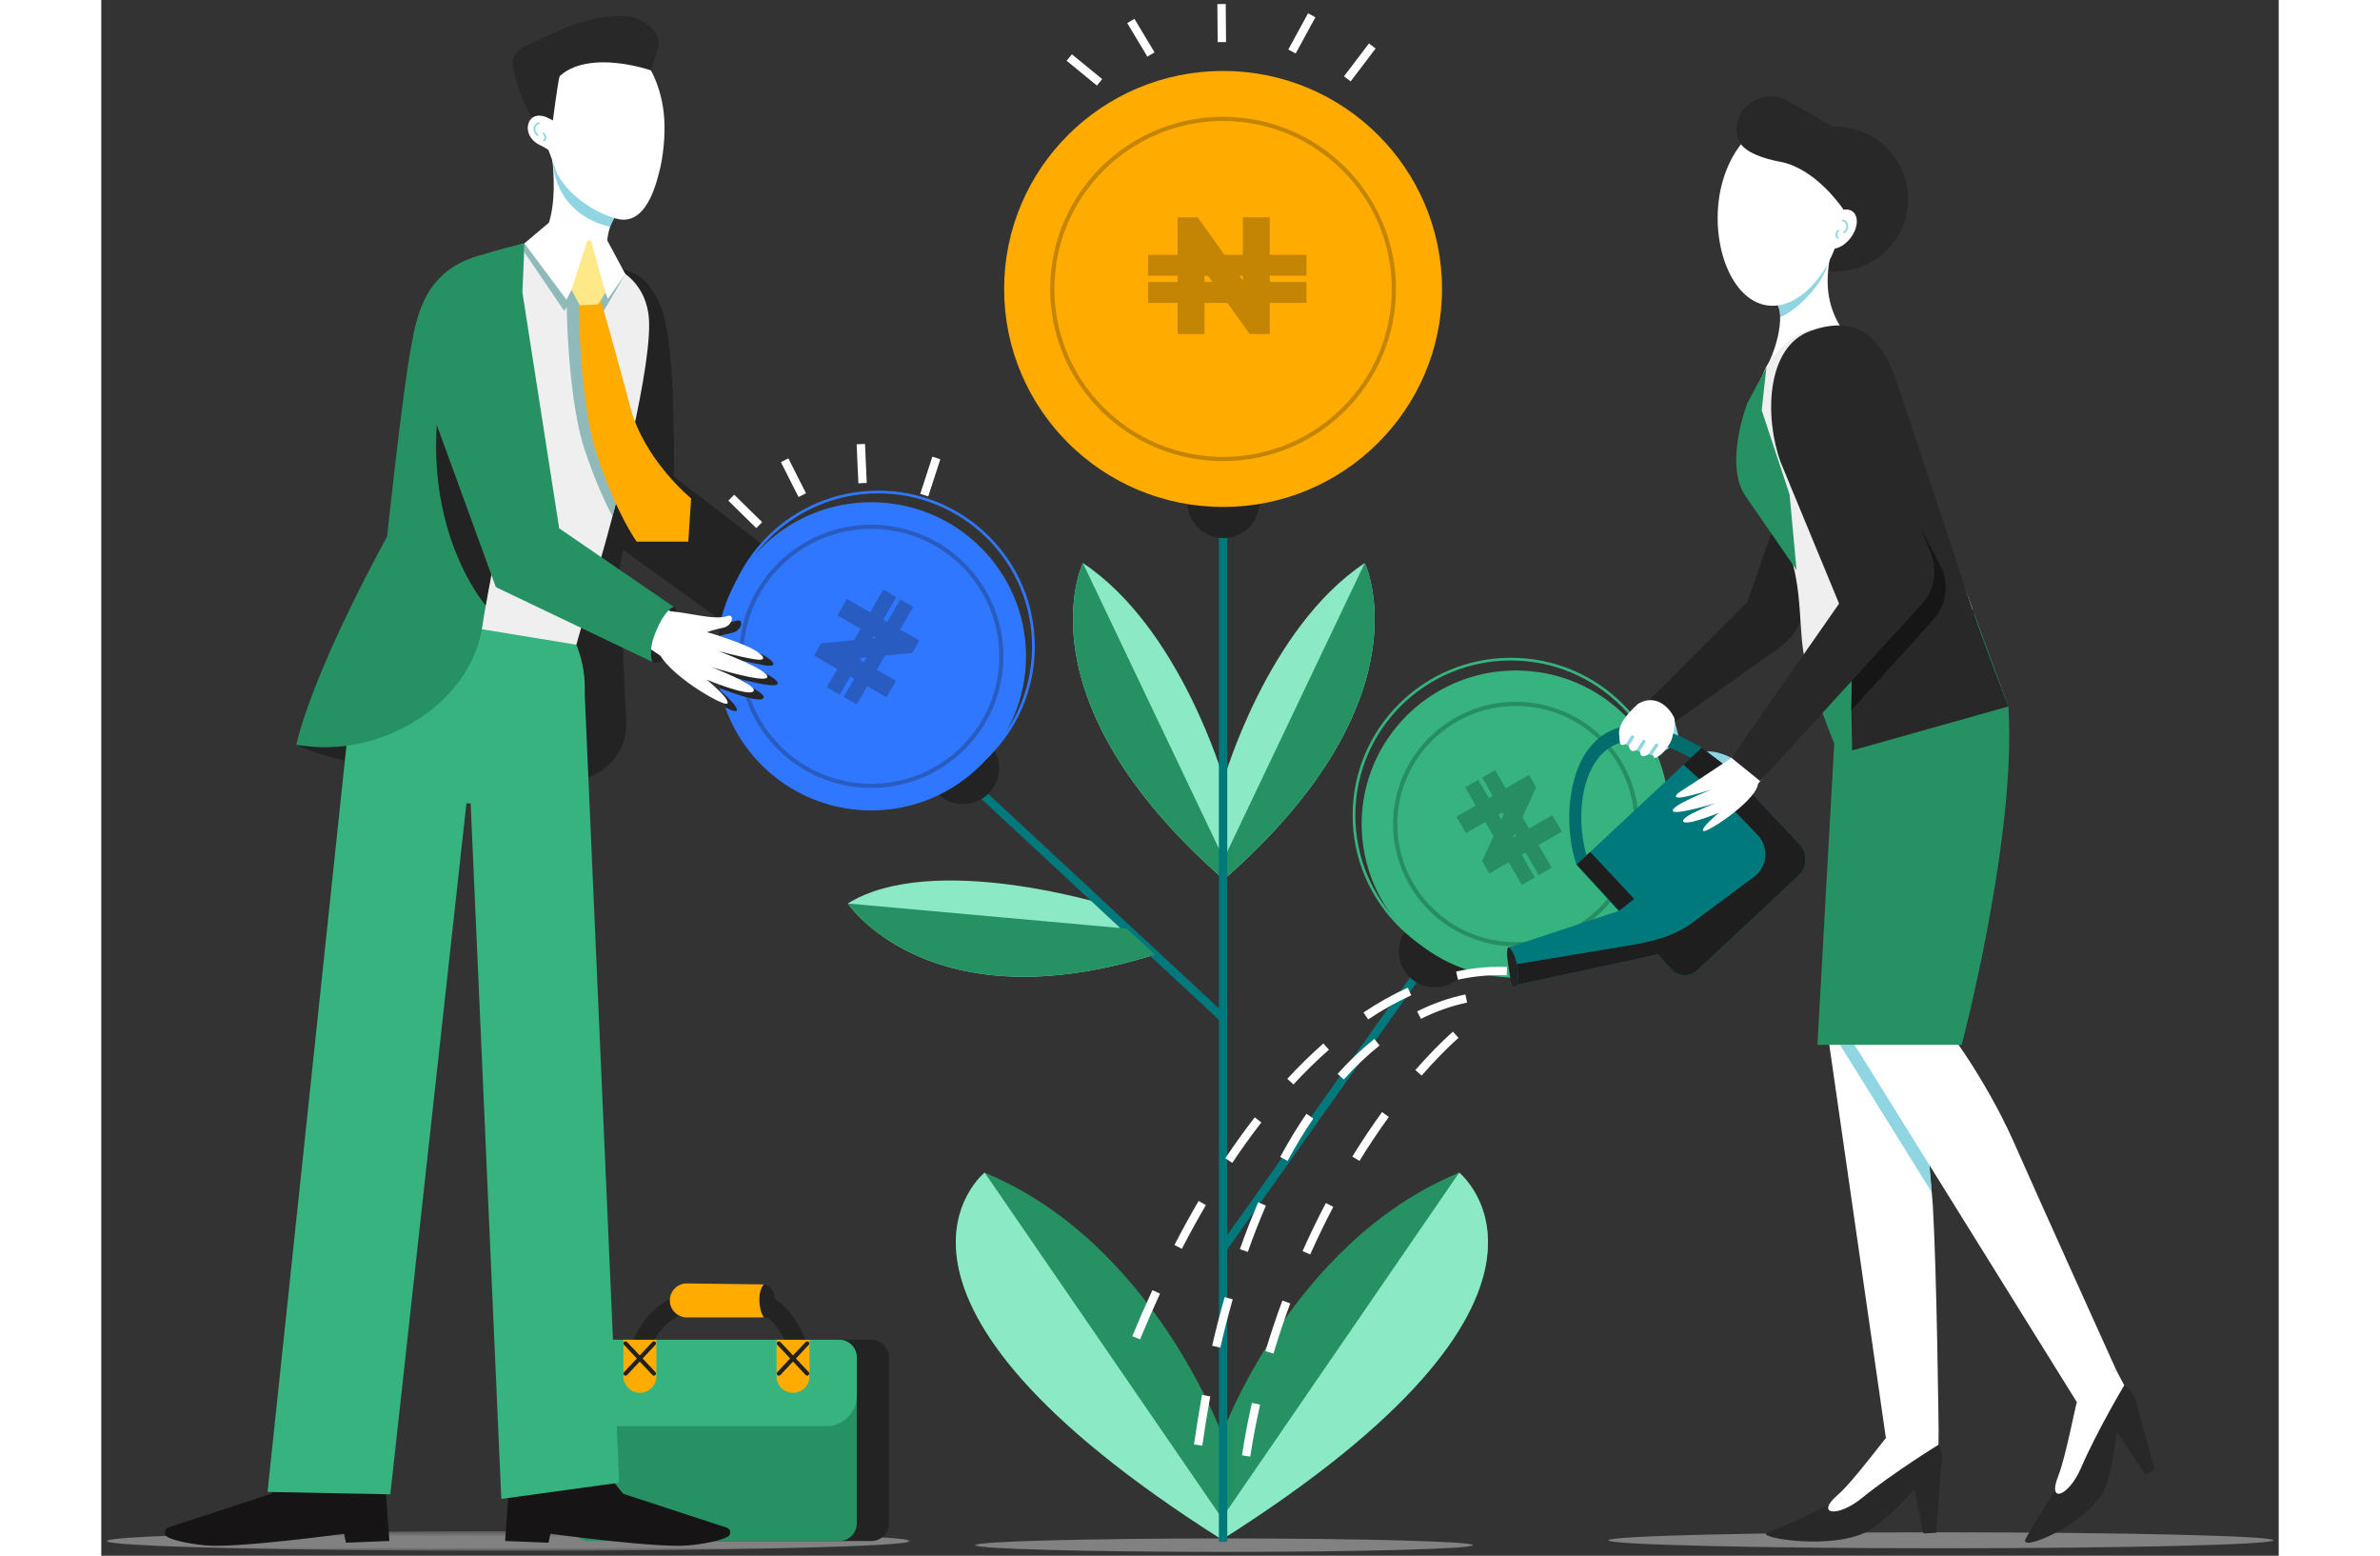 <svg width="329" height="215" viewBox="0 0 399 285" fill="none" xmlns="http://www.w3.org/2000/svg">
<rect x="0" y="0" width="399" height="285" fill="#333333" stroke="none"/>
<path fill-rule="evenodd" clip-rule="evenodd" d="M294.198 137.679C296.112 137.45 298.729 138.839 298.729 138.839L299.128 140.169C299.128 140.169 294.039 140.952 291.534 140.774C290.896 140.729 291.499 138.003 294.198 137.679Z" fill="#8FD6E2"/>
<path fill-rule="evenodd" clip-rule="evenodd" d="M288.061 131.401C288.133 131.579 289.369 135.444 288.967 135.825C288.764 136.016 285.685 138.098 285.685 138.098L288.061 131.401Z" fill="#8FD6E2"/>
<path fill-rule="evenodd" clip-rule="evenodd" d="M288.269 135.824L287.817 133.1L285.548 137.68L288.269 135.824Z" fill="#8FD6E2"/>
<path fill-rule="evenodd" clip-rule="evenodd" d="M301.115 136.145L298.729 138.839L302.325 145.2L306.167 140.344L301.115 136.145Z" fill="white"/>
<mask id="mask0_3519_23673" style="mask-type:alpha" maskUnits="userSpaceOnUse" x="0" y="280" width="149" height="5">
<path fill-rule="evenodd" clip-rule="evenodd" d="M0.939 280.5H148.198V284.107H0.939V280.5Z" fill="white"/>
</mask>
<g mask="url(#mask0_3519_23673)">
<path fill-rule="evenodd" clip-rule="evenodd" d="M148.198 282.304C148.198 283.301 115.233 284.107 74.569 284.107C33.904 284.107 0.939 283.301 0.939 282.304C0.939 281.308 33.904 280.5 74.569 280.5C115.233 280.5 148.198 281.308 148.198 282.304Z" fill="#8E8E8F" fill-opacity="0.85"/>
</g>
<path fill-rule="evenodd" clip-rule="evenodd" d="M398.012 282.167C398.012 282.975 370.731 283.63 337.08 283.63C303.427 283.63 276.147 282.975 276.147 282.167C276.147 281.36 303.427 280.705 337.08 280.705C370.731 280.705 398.012 281.36 398.012 282.167Z" fill="#8E8E8F" fill-opacity="0.85"/>
<path fill-rule="evenodd" clip-rule="evenodd" d="M141.095 282.304H95.308C93.515 282.304 92.061 280.856 92.061 279.073V248.672C92.061 246.887 93.515 245.439 95.308 245.439H141.095C142.888 245.439 144.342 246.887 144.342 248.672V279.073C144.342 280.856 142.888 282.304 141.095 282.304Z" fill="#232323"/>
<path fill-rule="evenodd" clip-rule="evenodd" d="M138.438 248.669V279.069C138.438 280.856 136.988 282.299 135.192 282.299H89.407C87.611 282.299 86.161 280.856 86.161 279.069V248.669C86.161 247.921 86.407 247.241 86.844 246.698C87.427 245.927 88.363 245.439 89.407 245.439H135.192C136.243 245.439 137.172 245.927 137.763 246.698C138.192 247.241 138.438 247.921 138.438 248.669Z" fill="#269264"/>
<path fill-rule="evenodd" clip-rule="evenodd" d="M138.439 248.669V255.686C138.439 258.774 135.925 261.277 132.823 261.277H91.779C88.678 261.277 86.164 258.774 86.164 255.686V248.669C86.164 247.924 86.41 247.242 86.84 246.699C87.43 245.928 88.363 245.438 89.409 245.438H135.194C136.24 245.438 137.173 245.928 137.762 246.699C138.193 247.242 138.439 247.924 138.439 248.669Z" fill="#36B37E"/>
<path fill-rule="evenodd" clip-rule="evenodd" d="M123.376 238.115C123.376 239.896 122.625 241.34 121.7 241.34C120.773 241.34 120.022 239.896 120.022 238.115C120.022 236.334 120.499 235.292 121.425 235.292C122.351 235.292 123.376 236.334 123.376 238.115Z" fill="#232323"/>
<path fill-rule="evenodd" clip-rule="evenodd" d="M126.392 248.198C123.821 241.318 120.909 239.214 113.934 239.214H113.902C102.136 239.224 100.499 247.533 100.435 247.887L96.966 247.299C96.986 247.184 99.079 235.724 113.898 235.712H113.933C122.459 235.712 126.584 238.663 129.69 246.977L126.392 248.198Z" fill="#232323"/>
<path fill-rule="evenodd" clip-rule="evenodd" d="M121.425 241.34H107.31C105.581 241.34 104.18 239.945 104.18 238.225C104.18 236.504 105.581 235.11 107.31 235.11L121.425 235.292C121.425 235.292 120.446 236.158 120.6 238.521C120.728 240.491 121.425 241.34 121.425 241.34Z" fill="#FFAB00"/>
<path fill-rule="evenodd" clip-rule="evenodd" d="M98.702 255.139C97.031 255.139 95.678 253.792 95.678 252.13V245.439H101.725V252.13C101.725 253.792 100.372 255.139 98.702 255.139Z" fill="#FFAB00"/>
<path fill-rule="evenodd" clip-rule="evenodd" d="M101.261 252.005C101.159 252.005 101.056 251.965 100.981 251.885L95.79 246.362C95.646 246.207 95.654 245.966 95.809 245.822C95.964 245.679 96.206 245.686 96.351 245.84L101.541 251.362C101.686 251.517 101.677 251.759 101.523 251.902C101.449 251.971 101.355 252.005 101.261 252.005Z" fill="#212121"/>
<path fill-rule="evenodd" clip-rule="evenodd" d="M96.071 252.005C95.977 252.005 95.883 251.971 95.808 251.902C95.654 251.759 95.646 251.516 95.791 251.362L100.98 245.84C101.125 245.685 101.368 245.678 101.523 245.822C101.678 245.966 101.685 246.207 101.541 246.362L96.351 251.885C96.276 251.965 96.173 252.005 96.071 252.005Z" fill="#212121"/>
<path fill-rule="evenodd" clip-rule="evenodd" d="M126.794 255.139H126.721C125.07 255.139 123.734 253.808 123.734 252.165V245.439H129.781V252.165C129.781 253.808 128.443 255.139 126.794 255.139Z" fill="#FFAB00"/>
<path fill-rule="evenodd" clip-rule="evenodd" d="M129.353 252.005C129.251 252.005 129.148 251.965 129.073 251.885L123.882 246.362C123.737 246.207 123.745 245.966 123.9 245.822C124.055 245.679 124.298 245.686 124.443 245.84L129.633 251.362C129.778 251.517 129.769 251.759 129.615 251.902C129.541 251.971 129.447 252.005 129.353 252.005Z" fill="#212121"/>
<path fill-rule="evenodd" clip-rule="evenodd" d="M124.162 252.005C124.068 252.005 123.974 251.971 123.9 251.902C123.746 251.759 123.737 251.516 123.882 251.362L129.072 245.84C129.217 245.685 129.46 245.678 129.615 245.822C129.77 245.966 129.777 246.207 129.632 246.362L124.442 251.885C124.367 251.965 124.264 252.005 124.162 252.005Z" fill="#212121"/>
<path fill-rule="evenodd" clip-rule="evenodd" d="M105.206 117.401C103.975 120.257 102.546 121.93 100.978 121.261C99.412 120.592 98.3 117.834 99.531 114.978C100.761 112.122 103.029 110.349 104.596 111.018C106.164 111.687 106.436 114.545 105.206 117.401Z" fill="#232323"/>
<path fill-rule="evenodd" clip-rule="evenodd" d="M251.342 283.059C251.342 283.74 230.928 284.291 205.745 284.291C180.563 284.291 160.149 283.74 160.149 283.059C160.149 282.378 180.563 281.827 205.745 281.827C230.928 281.827 251.342 282.378 251.342 283.059Z" fill="#8E8E8F" fill-opacity="0.85"/>
<path fill-rule="evenodd" clip-rule="evenodd" d="M193.07 174.87C151.754 187.864 136.801 165.51 136.801 165.51C152.309 155.879 184.168 165.782 184.168 165.782L193.07 174.87Z" fill="#8BEAC5"/>
<path fill-rule="evenodd" clip-rule="evenodd" d="M204.95 263.7V282.28C276.55 237.09 248.825 214.815 248.825 214.815C217.713 227.652 204.95 263.7 204.95 263.7Z" fill="#269264"/>
<path fill-rule="evenodd" clip-rule="evenodd" d="M204.95 278.698V282.279C276.55 237.09 248.825 214.815 248.825 214.815L204.95 278.698Z" fill="#8BEAC5"/>
<path fill-rule="evenodd" clip-rule="evenodd" d="M205.746 263.7V282.28C134.144 237.09 161.87 214.815 161.87 214.815C192.982 227.652 205.746 263.7 205.746 263.7Z" fill="#269264"/>
<path fill-rule="evenodd" clip-rule="evenodd" d="M205.746 278.698V282.279C134.144 237.09 161.87 214.815 161.87 214.815L205.746 278.698Z" fill="#8BEAC5"/>
<path fill-rule="evenodd" clip-rule="evenodd" d="M206.187 229.102L204.934 228.221L244.588 172.326L245.841 173.207L206.187 229.102Z" fill="#00797D"/>
<path fill-rule="evenodd" clip-rule="evenodd" d="M205.037 187.045L153.663 139.276L154.711 138.159L206.084 185.929L205.037 187.045Z" fill="#00797D"/>
<path fill-rule="evenodd" clip-rule="evenodd" d="M205.701 142.806V161.132C205.685 161.115 205.658 161.097 205.64 161.08C167.825 127.921 179.876 103.15 179.876 103.15C197.715 114.988 205.701 142.806 205.701 142.806Z" fill="#8BEAC5"/>
<path fill-rule="evenodd" clip-rule="evenodd" d="M205.833 157.621L205.701 160.029L205.64 161.079C167.824 127.921 179.876 103.15 179.876 103.15L205.701 157.341L205.833 157.621Z" fill="#269264"/>
<path fill-rule="evenodd" clip-rule="evenodd" d="M205.692 142.806V161.132C205.71 161.115 205.737 161.097 205.754 161.08C243.569 127.921 231.518 103.15 231.518 103.15C213.679 114.988 205.692 142.806 205.692 142.806Z" fill="#8BEAC5"/>
<path fill-rule="evenodd" clip-rule="evenodd" d="M205.56 157.621L205.692 160.029L205.754 161.079C243.569 127.921 231.518 103.15 231.518 103.15L205.692 157.341L205.56 157.621Z" fill="#269264"/>
<path fill-rule="evenodd" clip-rule="evenodd" d="M204.793 282.442H206.328V90.993H204.793V282.442Z" fill="#00797D"/>
<path fill-rule="evenodd" clip-rule="evenodd" d="M212.229 92.003C212.229 95.63 209.274 98.57 205.631 98.57C201.987 98.57 199.034 95.63 199.034 92.003C199.034 88.376 201.987 85.436 205.631 85.436C209.274 85.436 212.229 88.376 212.229 92.003Z" fill="#232323"/>
<path fill-rule="evenodd" clip-rule="evenodd" d="M164.505 140.741C164.505 144.368 161.551 147.309 157.908 147.309C154.265 147.309 151.311 144.368 151.311 140.741C151.311 137.114 154.265 134.174 157.908 134.174C161.551 134.174 164.505 137.114 164.505 140.741Z" fill="#232323"/>
<path fill-rule="evenodd" clip-rule="evenodd" d="M250.957 174.317C250.957 177.944 248.002 180.884 244.359 180.884C240.716 180.884 237.763 177.944 237.763 174.317C237.763 170.69 240.716 167.75 244.359 167.75C248.002 167.75 250.957 170.69 250.957 174.317Z" fill="#232323"/>
<path d="M287.058 149.37C287.058 165.177 274.185 177.992 258.304 177.992C242.424 177.992 229.551 165.177 229.551 149.37C229.551 133.562 242.424 120.747 258.304 120.747C274.185 120.747 287.058 133.562 287.058 149.37" stroke="#36B37E" stroke-width="0.5"/>
<path fill-rule="evenodd" clip-rule="evenodd" d="M85.239 68.14L91.25 97.586L114.574 114.359L130.373 106.85L104.897 87.25C104.897 87.25 105.391 63.535 102.655 56.557C101.767 54.29 101.12 51.893 95.23 55.212C93.721 56.062 85.452 66.44 85.239 68.14Z" fill="#232323"/>
<path d="M170.811 118.433C170.811 134.064 158.081 146.735 142.379 146.735C126.676 146.735 113.947 134.064 113.947 118.433C113.947 102.802 126.676 90.13 142.379 90.13C158.081 90.13 170.811 102.802 170.811 118.433" stroke="#3077FF" stroke-width="0.5"/>
<path fill-rule="evenodd" clip-rule="evenodd" d="M287.489 150.963C287.489 166.504 274.833 179.102 259.221 179.102C243.609 179.102 230.953 166.504 230.953 150.963C230.953 135.423 243.609 122.825 259.221 122.825C274.833 122.825 287.489 135.423 287.489 150.963Z" fill="#36B37E"/>
<path fill-rule="evenodd" clip-rule="evenodd" d="M259.221 129.328C247.236 129.328 237.486 139.034 237.486 150.963C237.486 162.893 247.236 172.599 259.221 172.599C271.205 172.599 280.956 162.893 280.956 150.963C280.956 139.034 271.205 129.328 259.221 129.328ZM259.221 173.362C246.813 173.362 236.719 163.315 236.719 150.963C236.719 138.612 246.813 128.564 259.221 128.564C271.629 128.564 281.723 138.612 281.723 150.963C281.723 163.315 271.629 173.362 259.221 173.362Z" fill="#278E62"/>
<path fill-rule="evenodd" clip-rule="evenodd" d="M193.07 174.87C151.754 187.864 136.801 165.51 136.801 165.51L187.951 170.116L193.07 174.87Z" fill="#269264"/>
<path fill-rule="evenodd" clip-rule="evenodd" d="M35.729 136.459C35.729 136.459 47.749 141.97 56.633 139.709C65.518 137.449 63.481 129.341 63.481 129.341L55.69 126.041L35.729 136.459Z" fill="#232323"/>
<path fill-rule="evenodd" clip-rule="evenodd" d="M31.131 273.651L12.321 279.805C11.48 280.08 11.407 281.23 12.205 281.612C13.287 282.13 15.284 282.689 18.952 283.088C24.517 283.692 44.481 280.971 44.481 280.971L44.837 282.61L52.79 282.291L51.926 270.439L34.689 269.353L31.131 273.651Z" fill="#161414"/>
<path fill-rule="evenodd" clip-rule="evenodd" d="M95.653 273.651L114.624 279.858C115.382 280.105 115.479 281.141 114.774 281.514C113.746 282.057 111.735 282.664 107.831 283.088C102.267 283.692 82.302 280.971 82.302 280.971L81.947 282.61L73.994 282.291L74.857 270.439L92.095 269.353L95.653 273.651Z" fill="#161414"/>
<path fill-rule="evenodd" clip-rule="evenodd" d="M94.912 104.442L96.186 132.202C96.454 138.049 91.763 142.936 85.882 142.936H65.474L80.749 63.172C81.198 58.754 83.436 54.986 86.647 52.462C92.003 48.253 101.829 58.339 102.833 65.057L94.912 104.442Z" fill="#232323"/>
<path fill-rule="evenodd" clip-rule="evenodd" d="M88.54 126.04L94.912 271.622L73.302 274.588L67.378 140.218L88.54 126.04Z" fill="#36B37E"/>
<path fill-rule="evenodd" clip-rule="evenodd" d="M93.158 48.577L96.628 49.675C99.957 50.728 101.617 53.873 102.655 56.557C103.374 58.415 103.554 63.923 102.655 66.97L101.116 76.958L87.818 63.641L93.158 48.577Z" fill="#232323"/>
<path fill-rule="evenodd" clip-rule="evenodd" d="M88.603 126.04C88.603 137.708 79.1 147.167 67.379 147.167C55.657 147.167 46.154 137.708 46.154 126.04C46.154 114.372 55.657 104.914 67.379 104.914C79.1 104.914 88.603 114.372 88.603 126.04Z" fill="#36B37E"/>
<path fill-rule="evenodd" clip-rule="evenodd" d="M245.68 52.933C245.68 74.989 227.718 92.869 205.56 92.869C183.403 92.869 165.44 74.989 165.44 52.933C165.44 30.877 183.403 12.996 205.56 12.996C227.718 12.996 245.68 30.877 245.68 52.933Z" fill="#FFAB00"/>
<path fill-rule="evenodd" clip-rule="evenodd" d="M205.561 22.161C188.515 22.161 174.647 35.965 174.647 52.933C174.647 69.901 188.515 83.705 205.561 83.705C222.607 83.705 236.475 69.901 236.475 52.933C236.475 35.965 222.607 22.161 205.561 22.161ZM205.56 84.469C188.092 84.469 173.88 70.322 173.88 52.933C173.88 35.544 188.092 21.397 205.56 21.397C223.03 21.397 237.242 35.544 237.242 52.933C237.242 70.322 223.03 84.469 205.56 84.469Z" fill="#C48504"/>
<path fill-rule="evenodd" clip-rule="evenodd" d="M191.685 10.372L187.999 4.23L189.316 3.447L193.002 9.589L191.685 10.372Z" fill="white"/>
<path fill-rule="evenodd" clip-rule="evenodd" d="M182.435 15.67L176.886 11.124L177.86 9.945L183.41 14.491L182.435 15.67Z" fill="white"/>
<path fill-rule="evenodd" clip-rule="evenodd" d="M120.025 96.742L114.905 91.722L115.981 90.634L121.102 95.654L120.025 96.742Z" fill="white"/>
<path fill-rule="evenodd" clip-rule="evenodd" d="M127.767 91.047L124.535 84.657L125.906 83.971L129.137 90.361L127.767 91.047Z" fill="white"/>
<path fill-rule="evenodd" clip-rule="evenodd" d="M138.731 88.535L138.416 81.388L139.949 81.321L140.264 88.467L138.731 88.535Z" fill="white"/>
<path fill-rule="evenodd" clip-rule="evenodd" d="M151.538 90.938L150.078 90.469L152.285 83.661L153.745 84.13L151.538 90.938Z" fill="white"/>
<path fill-rule="evenodd" clip-rule="evenodd" d="M204.568 7.716L204.515 0.744L206.05 0.732L206.103 7.704L204.568 7.716Z" fill="white"/>
<path fill-rule="evenodd" clip-rule="evenodd" d="M218.866 9.8L217.517 9.072L221.13 2.435L222.479 3.164L218.866 9.8Z" fill="white"/>
<path fill-rule="evenodd" clip-rule="evenodd" d="M228.94 14.905L227.715 13.983L232.29 7.963L233.515 8.884L228.94 14.905Z" fill="white"/>
<path fill-rule="evenodd" clip-rule="evenodd" d="M101.55 19.804C100.056 26.149 93.719 29.897 87.303 28.598C79.667 27.052 76.505 17.169 75.404 12.356C75.075 10.912 75.97 8.956 78.983 7.869L85.412 5.021C88.237 3.77 91.473 4.426 93.774 6.483C93.781 6.489 93.788 6.495 93.794 6.501C96.401 8.721 102.744 14.738 101.55 19.804Z" fill="#282828"/>
<path fill-rule="evenodd" clip-rule="evenodd" d="M82.397 27.374C82.397 27.374 85.47 44.654 76.656 46.45L93.335 51.238C93.335 51.238 90.507 41.966 95.983 37.397C95.983 37.397 84.331 30.343 82.397 27.374Z" fill="white"/>
<path fill-rule="evenodd" clip-rule="evenodd" d="M82.756 29.673C82.756 29.673 82.756 39.025 93.215 41.553C93.215 41.553 94.997 37.605 96.248 36.631C96.248 36.631 84.099 31.634 82.756 29.673Z" fill="#8FD6E2"/>
<path fill-rule="evenodd" clip-rule="evenodd" d="M103.171 21.976C103.418 26.724 102.419 30.787 102.419 30.787C102.027 32.075 100.395 41.31 94.767 40.139C92.107 39.585 86.32 36.868 83.603 31.955L81.902 27.374C81.902 27.374 80.666 9.32 91.603 6.988C97.419 5.748 102.722 13.391 103.171 21.976Z" fill="white"/>
<path fill-rule="evenodd" clip-rule="evenodd" d="M84.698 23.962C85.867 25.718 85.892 27.75 84.754 28.5C83.617 29.25 82.51 27.54 80.579 26.678C77.252 25.195 77.731 21.68 79.695 21.241C81.23 20.897 83.53 22.206 84.698 23.962Z" fill="white"/>
<path fill-rule="evenodd" clip-rule="evenodd" d="M81.998 13.638C80.938 13.501 79.735 12.968 78.625 12.337C76.868 11.339 76.992 8.776 78.831 7.938L84.614 5.302C88.089 3.719 91.865 2.899 95.685 2.899C98.71 2.899 102.871 5.627 102.068 8.531L100.721 12.894C100.721 12.894 87.213 8.141 82.546 15.688C82.276 16.123 81.998 13.638 81.998 13.638Z" fill="#282828"/>
<path fill-rule="evenodd" clip-rule="evenodd" d="M79.943 24.904C79.906 24.904 79.869 24.891 79.839 24.866C79.288 24.4 79.081 23.77 79.286 23.18C79.441 22.734 79.809 22.424 80.202 22.408C80.295 22.418 80.365 22.474 80.369 22.562C80.372 22.651 80.303 22.725 80.214 22.728C79.952 22.739 79.702 22.962 79.59 23.284C79.431 23.745 79.602 24.245 80.048 24.622C80.115 24.68 80.124 24.78 80.066 24.848C80.034 24.885 79.989 24.904 79.943 24.904Z" fill="#8FD6E2"/>
<path fill-rule="evenodd" clip-rule="evenodd" d="M81.106 25.886C81.056 25.886 81.006 25.863 80.974 25.817C80.924 25.745 80.942 25.646 81.014 25.594C81.146 25.503 81.217 25.396 81.231 25.266C81.26 24.982 81.008 24.647 80.909 24.542C80.849 24.478 80.851 24.376 80.916 24.316C80.98 24.256 81.082 24.258 81.142 24.323C81.162 24.343 81.6 24.813 81.55 25.3C81.527 25.523 81.409 25.711 81.199 25.857C81.17 25.876 81.138 25.886 81.106 25.886Z" fill="#8FD6E2"/>
<path fill-rule="evenodd" clip-rule="evenodd" d="M83.999 13.816C83.558 15.733 82.755 22.069 82.755 22.069L80.471 20.81C80.471 20.81 84.305 12.484 83.999 13.816Z" fill="#282828"/>
<path fill-rule="evenodd" clip-rule="evenodd" d="M97.263 79.865C96.007 85.509 94.632 90.924 93.676 94.587C92.925 97.434 92.421 99.219 92.421 99.219L87.055 118.104L51.697 112.318L58.007 59.073C59.254 49.612 77.571 44.581 77.571 44.581L90.858 47.811C94.82 48.771 99.321 51.381 100.251 57.407C100.901 61.59 99.227 71.016 97.263 79.865Z" fill="#EFEFEF"/>
<path fill-rule="evenodd" clip-rule="evenodd" d="M46.154 124.993L30.463 273.312L52.965 273.745L67.379 142.936L46.154 124.993Z" fill="#36B37E"/>
<path fill-rule="evenodd" clip-rule="evenodd" d="M97.263 79.865C96.008 85.509 94.633 90.924 93.677 94.587C92.31 92.02 90.466 88.042 88.63 82.551C85.017 71.789 85.24 51.899 85.24 51.899L88.63 51.721C88.63 51.721 92.874 66.494 94.641 73.413C95.24 75.743 96.17 77.91 97.263 79.865Z" fill="#90BABA"/>
<path fill-rule="evenodd" clip-rule="evenodd" d="M169.455 120.232C169.455 135.821 156.756 148.462 141.095 148.462C128.727 148.462 118.207 140.58 114.332 129.589C113.979 128.596 113.687 127.572 113.442 126.526C113.411 126.373 113.38 126.22 113.342 126.067V126.06C113.119 124.983 112.951 123.875 112.851 122.753C112.774 121.92 112.736 121.08 112.736 120.232C112.736 119.094 112.805 117.964 112.943 116.864C112.951 116.772 112.958 116.688 112.974 116.604C113.089 115.687 113.25 114.794 113.457 113.915C113.802 112.388 114.278 110.906 114.869 109.493C119.112 99.228 129.256 92.002 141.095 92.002C156.756 92.002 169.455 104.643 169.455 120.232Z" fill="#3077FF"/>
<path fill-rule="evenodd" clip-rule="evenodd" d="M141.096 96.885C128.162 96.885 117.64 107.359 117.64 120.233C117.64 133.108 128.162 143.582 141.096 143.582C154.03 143.582 164.552 133.108 164.552 120.233C164.552 107.359 154.03 96.885 141.096 96.885ZM141.096 144.346C127.739 144.346 116.873 133.529 116.873 120.233C116.873 106.938 127.739 96.121 141.096 96.121C154.452 96.121 165.319 106.938 165.319 120.233C165.319 133.529 154.452 144.346 141.096 144.346Z" fill="#285CC0"/>
<path fill-rule="evenodd" clip-rule="evenodd" d="M116.396 130.222C116.242 130.398 115.452 130.146 114.332 129.588C113.979 128.596 113.687 127.572 113.442 126.526C114.738 127.664 116.864 129.672 116.396 130.222Z" fill="#262626"/>
<path fill-rule="evenodd" clip-rule="evenodd" d="M115.644 115.909C114.608 116.115 113.526 116.413 112.974 116.604C113.089 115.688 113.25 114.794 113.457 113.916C114.593 114.015 115.59 113.992 116.311 113.74C117.923 113.174 117.378 115.573 115.644 115.909Z" fill="#262626"/>
<path fill-rule="evenodd" clip-rule="evenodd" d="M123.931 125.266C123.501 126.419 113.848 123.494 113.342 123.34C113.833 123.531 122.074 126.702 121.353 127.87C120.762 128.84 115.437 126.877 113.342 126.068V126.06C113.119 124.983 112.951 123.876 112.851 122.753C112.774 121.92 112.736 121.08 112.736 120.232C112.736 119.094 112.805 117.964 112.943 116.864C114.6 117.307 119.795 119.102 121.483 120.094C123.294 121.164 124.161 122.318 121.406 121.852C118.905 121.431 115.437 120.523 114.808 120.362C115.836 120.752 124.399 123.998 123.931 125.266Z" fill="#262626"/>
<path fill-rule="evenodd" clip-rule="evenodd" d="M248.596 179.465L248.269 177.973C251.412 177.291 254.551 177.011 257.601 177.141L257.536 178.667C254.617 178.543 251.61 178.811 248.596 179.465ZM232.145 186.747L231.287 185.48C233.965 183.687 236.698 182.158 239.41 180.934L240.044 182.326C237.41 183.515 234.751 185.003 232.145 186.747ZM218.456 198.665L217.326 197.631C219.488 195.29 221.714 193.111 223.943 191.154L224.958 192.299C222.77 194.221 220.581 196.363 218.456 198.665ZM207.247 213.027L205.969 212.182C207.719 209.564 209.532 207.043 211.36 204.689L212.575 205.624C210.768 207.949 208.976 210.44 207.247 213.027ZM198.012 228.772L196.648 228.073C198.089 225.286 199.582 222.571 201.085 220.001L202.411 220.769C200.921 223.316 199.441 226.009 198.012 228.772ZM190.348 245.358L188.928 244.776C190.118 241.9 191.356 239.063 192.61 236.344L194.005 236.982C192.759 239.682 191.529 242.5 190.348 245.358Z" fill="white"/>
<path fill-rule="evenodd" clip-rule="evenodd" d="M241.814 186.641L241.126 185.276C244.002 183.841 246.974 182.797 249.962 182.171L250.278 183.666C247.419 184.264 244.571 185.266 241.814 186.641ZM227.684 197.748L226.539 196.731C228.687 194.334 230.955 192.18 233.279 190.326L234.239 191.519C231.981 193.319 229.776 195.416 227.684 197.748ZM217.382 212.666L216.03 211.943C217.544 209.142 219.159 206.483 220.831 204.037L222.101 204.897C220.457 207.299 218.869 209.912 217.382 212.666ZM210.091 229.343L208.643 228.837C209.687 225.871 210.817 222.982 212.003 220.251L213.413 220.858C212.241 223.555 211.123 226.41 210.091 229.343ZM205.056 246.872L203.56 246.53C204.264 243.475 205.036 240.476 205.854 237.616L207.329 238.034C206.519 240.869 205.755 243.843 205.056 246.872ZM201.752 264.829L200.232 264.615C200.67 261.536 201.165 258.483 201.703 255.539L203.213 255.813C202.678 258.736 202.186 261.769 201.752 264.829Z" fill="white"/>
<path fill-rule="evenodd" clip-rule="evenodd" d="M241.952 197.03L240.792 196.028C243.077 193.406 245.39 191.037 247.669 188.987L248.698 190.121C246.466 192.129 244.196 194.454 241.952 197.03ZM230.554 212.669L229.246 211.871C230.988 209.044 232.82 206.303 234.692 203.72L235.936 204.613C234.086 207.166 232.276 209.876 230.554 212.669ZM221.529 229.806L220.127 229.188C221.456 226.204 222.894 223.24 224.399 220.379L225.758 221.087C224.268 223.921 222.845 226.854 221.529 229.806ZM214.799 247.963L213.328 247.528C214.255 244.423 215.298 241.301 216.431 238.249L217.869 238.778C216.75 241.799 215.716 244.888 214.799 247.963ZM210.542 266.835L209.025 266.606C209.511 263.423 210.124 260.188 210.848 256.992L212.344 257.328C211.629 260.489 211.022 263.687 210.542 266.835Z" fill="white"/>
<path fill-rule="evenodd" clip-rule="evenodd" d="M77.537 44.58L77.481 46.131L84.817 56.943L86.586 54.488L85.239 46.702L77.537 44.58Z" fill="#90BABA"/>
<path fill-rule="evenodd" clip-rule="evenodd" d="M82.035 40.789L90.461 44.71L85.239 54.889L77.538 44.58L82.035 40.789Z" fill="white"/>
<path fill-rule="evenodd" clip-rule="evenodd" d="M96.025 50.202L92.088 56.943L90.683 54.89L92.309 50.973L96.025 50.202Z" fill="#90BABA"/>
<path fill-rule="evenodd" clip-rule="evenodd" d="M90.881 52.709C90.881 52.709 95.124 67.484 96.891 74.408C99.4 84.237 108.086 91.302 108.086 91.302L107.566 99.222H98.108C98.108 99.222 94.486 94.313 90.879 83.546C87.271 72.779 87.493 52.888 87.493 52.888L90.881 52.709Z" fill="#FFAB00"/>
<path fill-rule="evenodd" clip-rule="evenodd" d="M92.71 44.02L88.592 44.07L92.835 54.751L96.025 50.202L92.71 44.02Z" fill="white"/>
<path fill-rule="evenodd" clip-rule="evenodd" d="M89.086 44.071L86.16 53.093L87.715 55.952L91.064 55.75L92.377 53.598L89.74 44.071H89.086Z" fill="#FFE888"/>
<path fill-rule="evenodd" clip-rule="evenodd" d="M103.072 112.093C105.428 111.534 112.006 113.806 114.636 112.879C116.198 112.329 115.674 114.654 113.984 114.987C112.465 115.287 110.835 115.793 111.059 115.839C112.187 116.071 117.891 118.007 119.654 119.047C121.418 120.087 122.258 121.209 119.581 120.753C116.903 120.298 113.076 119.274 113.076 119.274C113.076 119.274 122.519 122.752 122.03 124.068C121.601 125.219 111.73 122.194 111.73 122.194C111.73 122.194 120.25 125.427 119.531 126.597C118.813 127.767 110.935 124.51 110.935 124.51C110.935 124.51 115.369 128.115 114.716 128.879C114.115 129.581 103.156 123.21 101.988 119.049C101.146 116.048 101.013 112.581 103.072 112.093Z" fill="white"/>
<path fill-rule="evenodd" clip-rule="evenodd" d="M101.671 110.876L105.548 112.483L102.505 120.154L97.788 116.998L101.671 110.876Z" fill="white"/>
<path fill-rule="evenodd" clip-rule="evenodd" d="M77.537 44.58C77.537 44.58 76.866 64.122 76.047 70.582C74.61 81.909 71.642 104.151 69.731 115.273C67.372 129.009 51.661 138.352 37.76 136.7L35.728 136.459C39.144 122.018 52.38 98.291 52.38 98.291C52.38 98.291 55.181 71.746 56.868 62.997C57.863 57.832 59.275 49.721 69.064 46.865C71.987 46.013 74.127 45.393 74.155 45.401L77.537 44.58Z" fill="#269264"/>
<path fill-rule="evenodd" clip-rule="evenodd" d="M62.307 65.27L71.807 103.627L70.447 110.909C70.447 110.909 61.309 100.546 61.346 81.517C61.354 77.385 62.307 65.27 62.307 65.27Z" fill="#232323"/>
<path fill-rule="evenodd" clip-rule="evenodd" d="M60.94 76.364L72.306 107.558L100.979 121.26C100.979 121.26 100.134 119.367 101.53 115.938C103.356 111.456 104.897 111.171 104.897 111.171L83.905 96.786L77.173 53.576C77.173 53.576 72.27 53.301 66.578 56.997C60.145 61.174 57.746 69.41 60.94 76.364Z" fill="#269264"/>
<path fill-rule="evenodd" clip-rule="evenodd" d="M336.676 261.962C336.676 261.962 336.374 233.791 335.613 220.769C335.389 216.939 332.987 196.403 332.67 184.853C326.812 186.255 322.259 188.411 316.439 189.963L327.008 263.381C330.195 261.716 336.676 261.962 336.676 261.962Z" fill="white"/>
<path fill-rule="evenodd" clip-rule="evenodd" d="M337.248 267.99C336.778 270.6 334.345 272.403 331.814 272.016C329.283 271.631 327.612 269.202 328.083 266.592C328.553 263.983 330.986 262.18 333.517 262.565C336.048 262.951 337.718 265.38 337.248 267.99Z" fill="#282828"/>
<path fill-rule="evenodd" clip-rule="evenodd" d="M328.163 269.539C328.163 269.539 312.805 278.114 305.324 280.738C302.711 281.654 317.342 284.107 323.788 280.445C325.713 279.352 330.212 275.544 332.665 272.069C335.533 268.006 336.23 264.292 336.23 264.292L328.163 269.539Z" fill="#282828"/>
<path fill-rule="evenodd" clip-rule="evenodd" d="M337.169 268.337L336.229 280.804L333.904 280.906L331.846 270.733L337.169 268.337Z" fill="#282828"/>
<path fill-rule="evenodd" clip-rule="evenodd" d="M333.924 260.992C331.759 260.704 329.815 261.243 328.003 262.333C327.319 262.745 321.257 271.218 318.175 273.871C313.983 277.481 318.154 278.048 322.541 274.489C328.361 269.766 336.649 264.669 336.649 264.669L336.676 261.905C335.777 261.673 334.844 261.113 333.924 260.992Z" fill="white"/>
<path fill-rule="evenodd" clip-rule="evenodd" d="M318.6 191.398L335.417 218.411L334.814 210.904L321.251 191.398H318.6Z" fill="#8FD6E2"/>
<path fill-rule="evenodd" clip-rule="evenodd" d="M364.056 255.827C365.842 253.435 366.582 251.688 369.246 251.036C369.246 251.036 355.531 220.738 350.319 208.931C348.289 204.331 341.815 191.398 331.368 180.154C326.586 184.078 324.936 185.685 320.253 189.738L362 256.847C362.562 255.878 363.392 256.717 364.056 255.827Z" fill="white"/>
<path fill-rule="evenodd" clip-rule="evenodd" d="M372.762 256.446C373.558 258.976 372.237 261.695 369.814 262.516C367.391 263.339 364.782 261.955 363.985 259.424C363.191 256.893 364.51 254.175 366.934 253.352C369.357 252.53 371.967 253.915 372.762 256.446Z" fill="#282828"/>
<path fill-rule="evenodd" clip-rule="evenodd" d="M365.426 262.001C365.426 262.001 355.776 276.016 352.609 281.933C351.307 284.366 362.597 279.898 366.614 273.685C369.214 269.661 370.142 253.635 370.142 253.635L365.426 262.001Z" fill="#282828"/>
<path fill-rule="evenodd" clip-rule="evenodd" d="M372.853 256.79L376.278 269.16L374.576 270.141L368.975 261.707L372.853 256.79Z" fill="#282828"/>
<path fill-rule="evenodd" clip-rule="evenodd" d="M366.565 251.77C364.511 252.512 363.432 253.922 362.333 255.722C361.917 256.402 360.083 266.668 358.583 270.439C356.542 275.568 360.504 274.152 362.741 268.977C365.708 262.11 370.69 253.777 370.69 253.777L369.246 251.036C368.34 251.244 367.438 251.455 366.565 251.77Z" fill="white"/>
<path fill-rule="evenodd" clip-rule="evenodd" d="M310.666 84.261L301.66 110.274L281.593 130.324L287.444 132.899L307.481 118.647C309.297 117.356 310.708 115.58 311.553 113.525L320.877 90.844L310.666 84.261Z" fill="#232323"/>
<path fill-rule="evenodd" clip-rule="evenodd" d="M305.012 32.661C302.899 39.672 306.895 47.062 313.938 49.166C320.981 51.269 328.403 47.291 330.516 40.28C332.63 33.269 328.634 25.881 321.591 23.776C314.549 21.673 307.126 25.651 305.012 32.661Z" fill="#282828"/>
<path fill-rule="evenodd" clip-rule="evenodd" d="M305.188 51.422L305.188 51.428C305.28 51.518 305.366 51.607 305.451 51.71C305.496 51.758 305.535 51.806 305.581 51.862C305.646 51.94 305.712 52.013 305.775 52.099C305.788 52.122 305.8 52.145 305.82 52.162C306.136 52.565 306.406 52.992 306.632 53.429C306.837 53.835 307.007 54.252 307.145 54.68C307.156 54.711 307.168 54.74 307.179 54.771L307.179 54.779C307.272 55.079 307.35 55.384 307.413 55.696C308.555 61.131 305.122 67.322 305.122 67.322L323.822 65.288C323.842 64.804 322.852 65.293 322.879 64.816C317.779 60.102 316.304 55.701 316.343 51.344C316.343 51.127 316.35 50.917 316.357 50.707C316.387 49.918 316.463 49.177 316.553 48.525L316.555 48.495C316.671 47.658 316.809 46.952 316.927 46.441L316.929 46.426C317.045 45.93 317.135 45.619 317.151 45.549C316.967 45.697 316.783 45.852 316.594 45.993C312.46 49.212 305.49 51.328 305.188 51.422Z" fill="white"/>
<path fill-rule="evenodd" clip-rule="evenodd" d="M304.966 53.574C305.024 53.607 305.075 53.642 305.134 53.684C305.217 53.742 305.301 53.794 305.386 53.86C305.404 53.878 305.422 53.897 305.446 53.908C305.86 54.21 306.237 54.548 306.573 54.908C306.883 55.242 307.703 56.673 307.645 58.084C310.014 57.347 315.483 52.307 316.315 48.401C316.492 46.465 315.239 48.698 315.188 48.494C315.001 47.727 314.871 48.153 314.779 47.501L314.773 47.472C314.656 46.635 314.596 45.918 314.57 45.395C314.57 45.395 314.568 45.387 314.568 45.38C314.476 45.11 314.42 44.966 314.42 44.966C311.901 48.788 306.577 52.5 304.966 53.574Z" fill="#8FD6E2"/>
<path fill-rule="evenodd" clip-rule="evenodd" d="M296.346 37.103C295.35 46.183 299.207 55.291 305.49 55.974C311.773 56.656 318.102 48.654 319.098 39.574C320.092 30.495 315.805 22.582 309.523 21.899C303.24 21.217 297.341 28.024 296.346 37.103Z" fill="white"/>
<path fill-rule="evenodd" clip-rule="evenodd" d="M316.369 40.418C315.023 42.21 314.873 44.364 316.034 45.227C317.196 46.091 319.229 45.338 320.573 43.546C321.919 41.754 322.069 39.6 320.907 38.736C319.746 37.872 317.715 38.625 316.369 40.418Z" fill="white"/>
<path fill-rule="evenodd" clip-rule="evenodd" d="M300.004 25.598C300.827 27.964 305.034 29.16 307.508 29.602C308.429 29.764 309.319 30.049 310.165 30.415C315.503 32.72 319.198 38.328 319.198 38.328L324.989 27.724C324.989 27.724 318.119 23.588 312.317 20.322L312.309 20.323C311.049 19.611 309.839 18.942 308.765 18.366C307.097 17.476 305.288 17.461 303.718 18.051C303.083 18.294 302.486 18.633 301.957 19.063C301.956 19.056 301.949 19.064 301.937 19.074C301.259 19.618 300.692 20.289 300.304 21.062C300.277 21.118 300.261 21.15 300.261 21.15L300.262 21.151C299.615 22.442 299.446 23.987 300.004 25.598Z" fill="#282828"/>
<path fill-rule="evenodd" clip-rule="evenodd" d="M333.626 115.578C336.796 114.462 339.958 113.245 342.943 111.693C337.534 96.976 330.722 78.444 330.722 78.444C329.084 74.016 326.156 62.749 321.794 60.903C317.27 58.989 310.881 58.791 305.559 66.446C300.775 73.328 306.369 89.154 309.991 103.365C311.943 111.02 310.812 117.497 312.849 123.453C319.439 120.039 326.627 118.042 333.626 115.578Z" fill="#EFEFEF"/>
<path fill-rule="evenodd" clip-rule="evenodd" d="M343.221 112.448C340.62 113.79 337.882 114.881 335.14 115.88C327.75 118.57 320.091 120.581 313.112 124.219C315.586 131.389 317.55 136.209 317.55 136.209L314.472 191.398H340.912C340.912 191.398 351.019 153.127 349.46 129.419C349.445 129.381 346.649 121.773 343.221 112.448Z" fill="#269264"/>
<path fill-rule="evenodd" clip-rule="evenodd" d="M293.966 138.886C293.702 139.57 293.039 139.864 292.488 139.538L292.408 139.498C292.16 139.347 291.904 139.204 291.657 139.06C291.528 138.989 291.393 138.91 291.264 138.846C283.048 134.288 276.958 134.605 273.666 139.792C270.652 144.519 270.716 151.949 272.179 156.675C272.523 157.812 272.946 158.798 273.434 159.547C273.817 160.143 273.738 161.003 273.25 161.472C273.226 161.496 273.201 161.52 273.17 161.536L270.332 158.401C268.303 152.625 268.399 143.611 271.915 138.098C274.753 133.659 280.635 129.784 292.591 136.578C292.815 136.706 293.047 136.841 293.279 136.976C293.303 136.992 293.335 137.008 293.358 137.024L293.409 137.133C293.961 137.46 294.23 138.201 293.966 138.886Z" fill="#036D6D"/>
<path fill-rule="evenodd" clip-rule="evenodd" d="M310.972 160.447L292.454 177.75C291.375 178.761 289.801 178.913 288.57 178.236C288.466 178.189 288.37 178.125 288.275 178.061C288.059 177.926 287.867 177.75 287.682 177.552L285.821 175.499L285.637 175.293L285.237 174.847L284.853 174.425L280.881 170.05L273.169 161.537L270.331 158.402L272.177 156.676L289.937 140.088L291.263 138.847L291.879 138.274L293.277 136.977L297.793 140.422L311.156 154.615C312.739 156.27 312.643 158.887 310.972 160.447Z" fill="#00797D"/>
<path fill-rule="evenodd" clip-rule="evenodd" d="M320.692 130.095L320.877 116.477L319.718 113.673L307.717 84.634C304.763 76.477 305.009 63.561 313.203 60.62C315.107 59.941 316.81 59.612 318.344 59.612C323.401 59.612 326.578 63.194 328.849 69.457C328.849 69.457 335.602 89.606 342.155 109.541C344.618 117.042 349.46 129.42 349.46 129.42L320.829 137.476L320.692 130.095Z" fill="#282828"/>
<path fill-rule="evenodd" clip-rule="evenodd" d="M335.463 113.788L320.693 130.095L320.877 116.476L319.718 113.673L325.028 106.998C325.028 106.998 313.35 85.39 313.227 76.293C313.211 74.895 312.675 73.039 313.734 70.725C315.881 66.02 323.129 75.377 324.986 80.196L337.381 104.408C338.624 107.639 337.88 111.298 335.463 113.788Z" fill="#161616"/>
<path fill-rule="evenodd" clip-rule="evenodd" d="M305.122 67.322L301.664 73.785C301.664 73.785 297.304 84.782 301.236 90.797L310.649 104.431L309.367 90.58L304.26 75.153L305.122 67.322Z" fill="#269264"/>
<path fill-rule="evenodd" clip-rule="evenodd" d="M259.981 177.11C259.981 179.09 259.532 180.694 258.978 180.694C258.425 180.694 258.26 179.792 257.862 177.11C257.572 175.152 257.421 173.527 257.975 173.527C258.529 173.527 259.981 175.131 259.981 177.11Z" fill="#232323"/>
<path fill-rule="evenodd" clip-rule="evenodd" d="M288.737 174.099L288.61 174.123L259.358 180.423C259.406 180.36 259.454 180.233 259.494 180.066C259.502 180.018 259.509 179.962 259.526 179.907C259.637 179.302 259.653 178.292 259.502 177.209C259.478 177.018 259.437 176.82 259.398 176.621C259.326 176.247 259.23 175.866 259.102 175.499V175.491C258.934 174.998 258.71 174.521 258.43 174.107C258.295 173.9 258.143 173.701 257.975 173.526L280.921 165.936L281.856 165.626L285.429 170.169L285.46 170.208L286.02 170.94L286.308 171.314L287.867 173.049L288.578 173.844L288.737 174.099Z" fill="#00797D"/>
<path fill-rule="evenodd" clip-rule="evenodd" d="M311.156 154.615L297.793 140.422L293.277 136.978L291.879 138.274L291.263 138.847L289.937 140.088L299.144 148.407L303.523 152.974C305.656 155.199 305.354 158.779 302.877 160.618L291.309 169.208C287.344 172.038 282.688 172.756 277.875 173.555L259.398 176.622C259.438 176.819 259.478 177.019 259.502 177.21C259.653 178.292 259.637 179.302 259.526 179.907C259.509 179.962 259.502 180.018 259.494 180.065C259.454 180.233 259.406 180.36 259.358 180.424L285.239 174.849L285.637 175.293L285.82 175.5L287.682 177.552C287.866 177.75 288.058 177.926 288.275 178.061C288.371 178.125 288.466 178.188 288.569 178.236C289.801 178.913 291.375 178.761 292.454 177.75L310.972 160.447C312.643 158.888 312.739 156.27 311.156 154.615Z" fill="#1E1E1E"/>
<path fill-rule="evenodd" clip-rule="evenodd" d="M280.892 164.682L278.125 166.843L276.96 165.558L270.351 158.377L272.84 156.066L280.892 164.682Z" fill="#1E1E1E"/>
<path fill-rule="evenodd" clip-rule="evenodd" d="M283.684 138.02C283.684 138.02 283.667 138.037 283.634 138.066C283.443 138.233 282.683 138.719 282.306 138.476C281.865 138.191 281.96 137.379 281.96 137.379L283.713 136.409L283.684 138.02Z" fill="white"/>
<path fill-rule="evenodd" clip-rule="evenodd" d="M281.565 137.212C281.565 137.212 281.547 137.229 281.514 137.258C281.324 137.426 280.736 137.749 280.36 137.506C279.918 137.222 279.933 136.52 279.933 136.52L281.593 135.602L281.565 137.212Z" fill="white"/>
<path fill-rule="evenodd" clip-rule="evenodd" d="M280.029 135.844C280.029 135.844 280.011 135.861 279.978 135.89C279.788 136.058 278.876 136.663 278.499 136.42C278.057 136.135 278.231 134.192 278.231 134.192L280.057 134.234L280.029 135.844Z" fill="white"/>
<path fill-rule="evenodd" clip-rule="evenodd" d="M286.263 137.742C286.263 137.742 284.967 139.068 284.605 138.804C284.205 138.512 284.357 137.566 284.04 137.626L285.756 136.676L286.263 137.742Z" fill="white"/>
<path fill-rule="evenodd" clip-rule="evenodd" d="M278.263 135.027C277.553 133.139 279.615 130.717 281.593 128.946C284.723 127.065 287.298 129.418 288.269 131.592C288.506 132.127 288.052 135.101 287.486 136.097C287.165 136.66 285.896 138.458 285.248 138.436C284.944 138.423 284.581 138.376 284.178 138.288C283.987 138.257 283.791 138.209 283.587 138.156C283.565 138.15 283.537 138.145 283.515 138.14C283.325 138.089 283.14 138.036 282.946 137.973C282.612 137.87 282.266 137.751 281.926 137.616C281.729 137.541 281.527 137.454 281.333 137.371L281.026 137.232C280.835 137.136 280.644 137.045 280.458 136.947C280.271 136.848 280.092 136.747 279.93 136.641C279.734 136.532 279.562 136.416 279.401 136.295C278.842 135.894 278.425 135.458 278.263 135.027Z" fill="white"/>
<path fill-rule="evenodd" clip-rule="evenodd" d="M283.515 138.14L284.74 136.33C284.78 136.27 284.839 136.225 284.905 136.203C284.996 136.173 285.094 136.188 285.18 136.246C285.323 136.338 285.363 136.539 285.264 136.684L284.178 138.288C283.988 138.257 283.791 138.208 283.588 138.156C283.565 138.149 283.537 138.146 283.515 138.14Z" fill="#8FD6E2"/>
<path fill-rule="evenodd" clip-rule="evenodd" d="M281.333 137.372L282.392 135.689C282.432 135.623 282.491 135.584 282.564 135.56C282.648 135.533 282.745 135.542 282.828 135.594C282.979 135.684 283.022 135.876 282.93 136.025L281.927 137.615C281.729 137.541 281.527 137.454 281.333 137.372Z" fill="#8FD6E2"/>
<path fill-rule="evenodd" clip-rule="evenodd" d="M279.402 136.295L280.303 134.859C280.341 134.792 280.402 134.753 280.474 134.729C280.558 134.702 280.655 134.71 280.739 134.762C280.888 134.853 280.932 135.044 280.841 135.194L279.93 136.641C279.734 136.533 279.562 136.416 279.402 136.295Z" fill="#8FD6E2"/>
<path fill-rule="evenodd" clip-rule="evenodd" d="M298.729 138.839C298.729 138.839 290.671 144.205 289.783 144.728C288.44 145.521 287.799 146.375 289.839 146.028C291.879 145.681 295.128 144.604 295.128 144.604C295.128 144.604 287.6 147.551 287.973 148.554C288.3 149.432 295.822 147.125 295.822 147.125C295.822 147.125 289.329 149.59 289.877 150.481C290.424 151.373 296.427 148.892 296.427 148.892C296.427 148.892 293.049 151.637 293.546 152.22C294.004 152.755 302.624 147.115 303.513 143.944C304.155 141.658 298.729 138.839 298.729 138.839Z" fill="white"/>
<path fill-rule="evenodd" clip-rule="evenodd" d="M311.667 67.823C313.814 63.121 320.609 63.347 322.467 68.169L335.314 101.508C336.56 104.741 335.812 108.4 333.395 110.891L303.99 143.096L298.729 138.839L322.962 104.097C322.962 104.097 311.285 82.49 311.161 73.392C311.141 71.994 310.608 70.141 311.667 67.823Z" fill="#282828"/>
<path fill-rule="evenodd" clip-rule="evenodd" d="M319.376 42.739C319.412 42.739 319.45 42.726 319.48 42.701C320.031 42.235 320.237 41.605 320.032 41.014C319.878 40.568 319.51 40.258 319.117 40.243C319.023 40.253 318.954 40.308 318.95 40.397C318.947 40.486 319.016 40.56 319.104 40.563C319.366 40.573 319.617 40.796 319.729 41.118C319.888 41.579 319.717 42.08 319.271 42.456C319.204 42.514 319.195 42.614 319.253 42.682C319.284 42.72 319.33 42.739 319.376 42.739Z" fill="#8FD6E2"/>
<path fill-rule="evenodd" clip-rule="evenodd" d="M318.212 43.721C318.263 43.721 318.313 43.697 318.344 43.652C318.395 43.58 318.377 43.48 318.305 43.429C318.173 43.339 318.102 43.231 318.089 43.101C318.059 42.817 318.31 42.482 318.41 42.377C318.471 42.313 318.468 42.211 318.402 42.151C318.339 42.09 318.236 42.093 318.176 42.158C318.158 42.178 317.718 42.648 317.769 43.135C317.792 43.358 317.91 43.546 318.12 43.692C318.148 43.711 318.181 43.721 318.212 43.721Z" fill="#8FD6E2"/>
<path fill-rule="evenodd" clip-rule="evenodd" d="M214.108 39.81V61.193H210.426L202.139 49.586V61.193H197.229V39.81H200.913L209.198 51.418V39.81H214.108Z" fill="#C48504"/>
<path fill-rule="evenodd" clip-rule="evenodd" d="M191.82 50.502H220.848V46.672H191.82V50.502Z" fill="#C48504"/>
<path fill-rule="evenodd" clip-rule="evenodd" d="M191.82 55.492H220.848V51.662H191.82V55.492Z" fill="#C48504"/>
<path fill-rule="evenodd" clip-rule="evenodd" d="M136.633 109.717L149.923 117.355L148.608 119.623L138.434 120.58L145.649 124.726L143.894 127.75L130.605 120.112L131.92 117.844L142.094 116.888L134.879 112.741L136.633 109.717Z" fill="#285CC0"/>
<path fill-rule="evenodd" clip-rule="evenodd" d="M145.686 109.386L135.317 127.263L132.936 125.894L143.305 108.017L145.686 109.386Z" fill="#285CC0"/>
<path fill-rule="evenodd" clip-rule="evenodd" d="M148.787 111.168L138.419 129.045L136.038 127.677L146.406 109.799L148.787 111.168Z" fill="#285CC0"/>
<path fill-rule="evenodd" clip-rule="evenodd" d="M267.642 152.357L254.352 159.995L253.037 157.727L257.292 148.478L250.077 152.625L248.323 149.601L261.613 141.963L262.928 144.23L258.674 153.479L265.888 149.333L267.642 152.357Z" fill="#278E62"/>
<path fill-rule="evenodd" clip-rule="evenodd" d="M263.404 160.326L253.035 142.449L255.416 141.081L265.785 158.957L263.404 160.326Z" fill="#278E62"/>
<path fill-rule="evenodd" clip-rule="evenodd" d="M260.303 162.109L249.934 144.232L252.315 142.864L262.684 160.74L260.303 162.109Z" fill="#278E62"/>
</svg>
